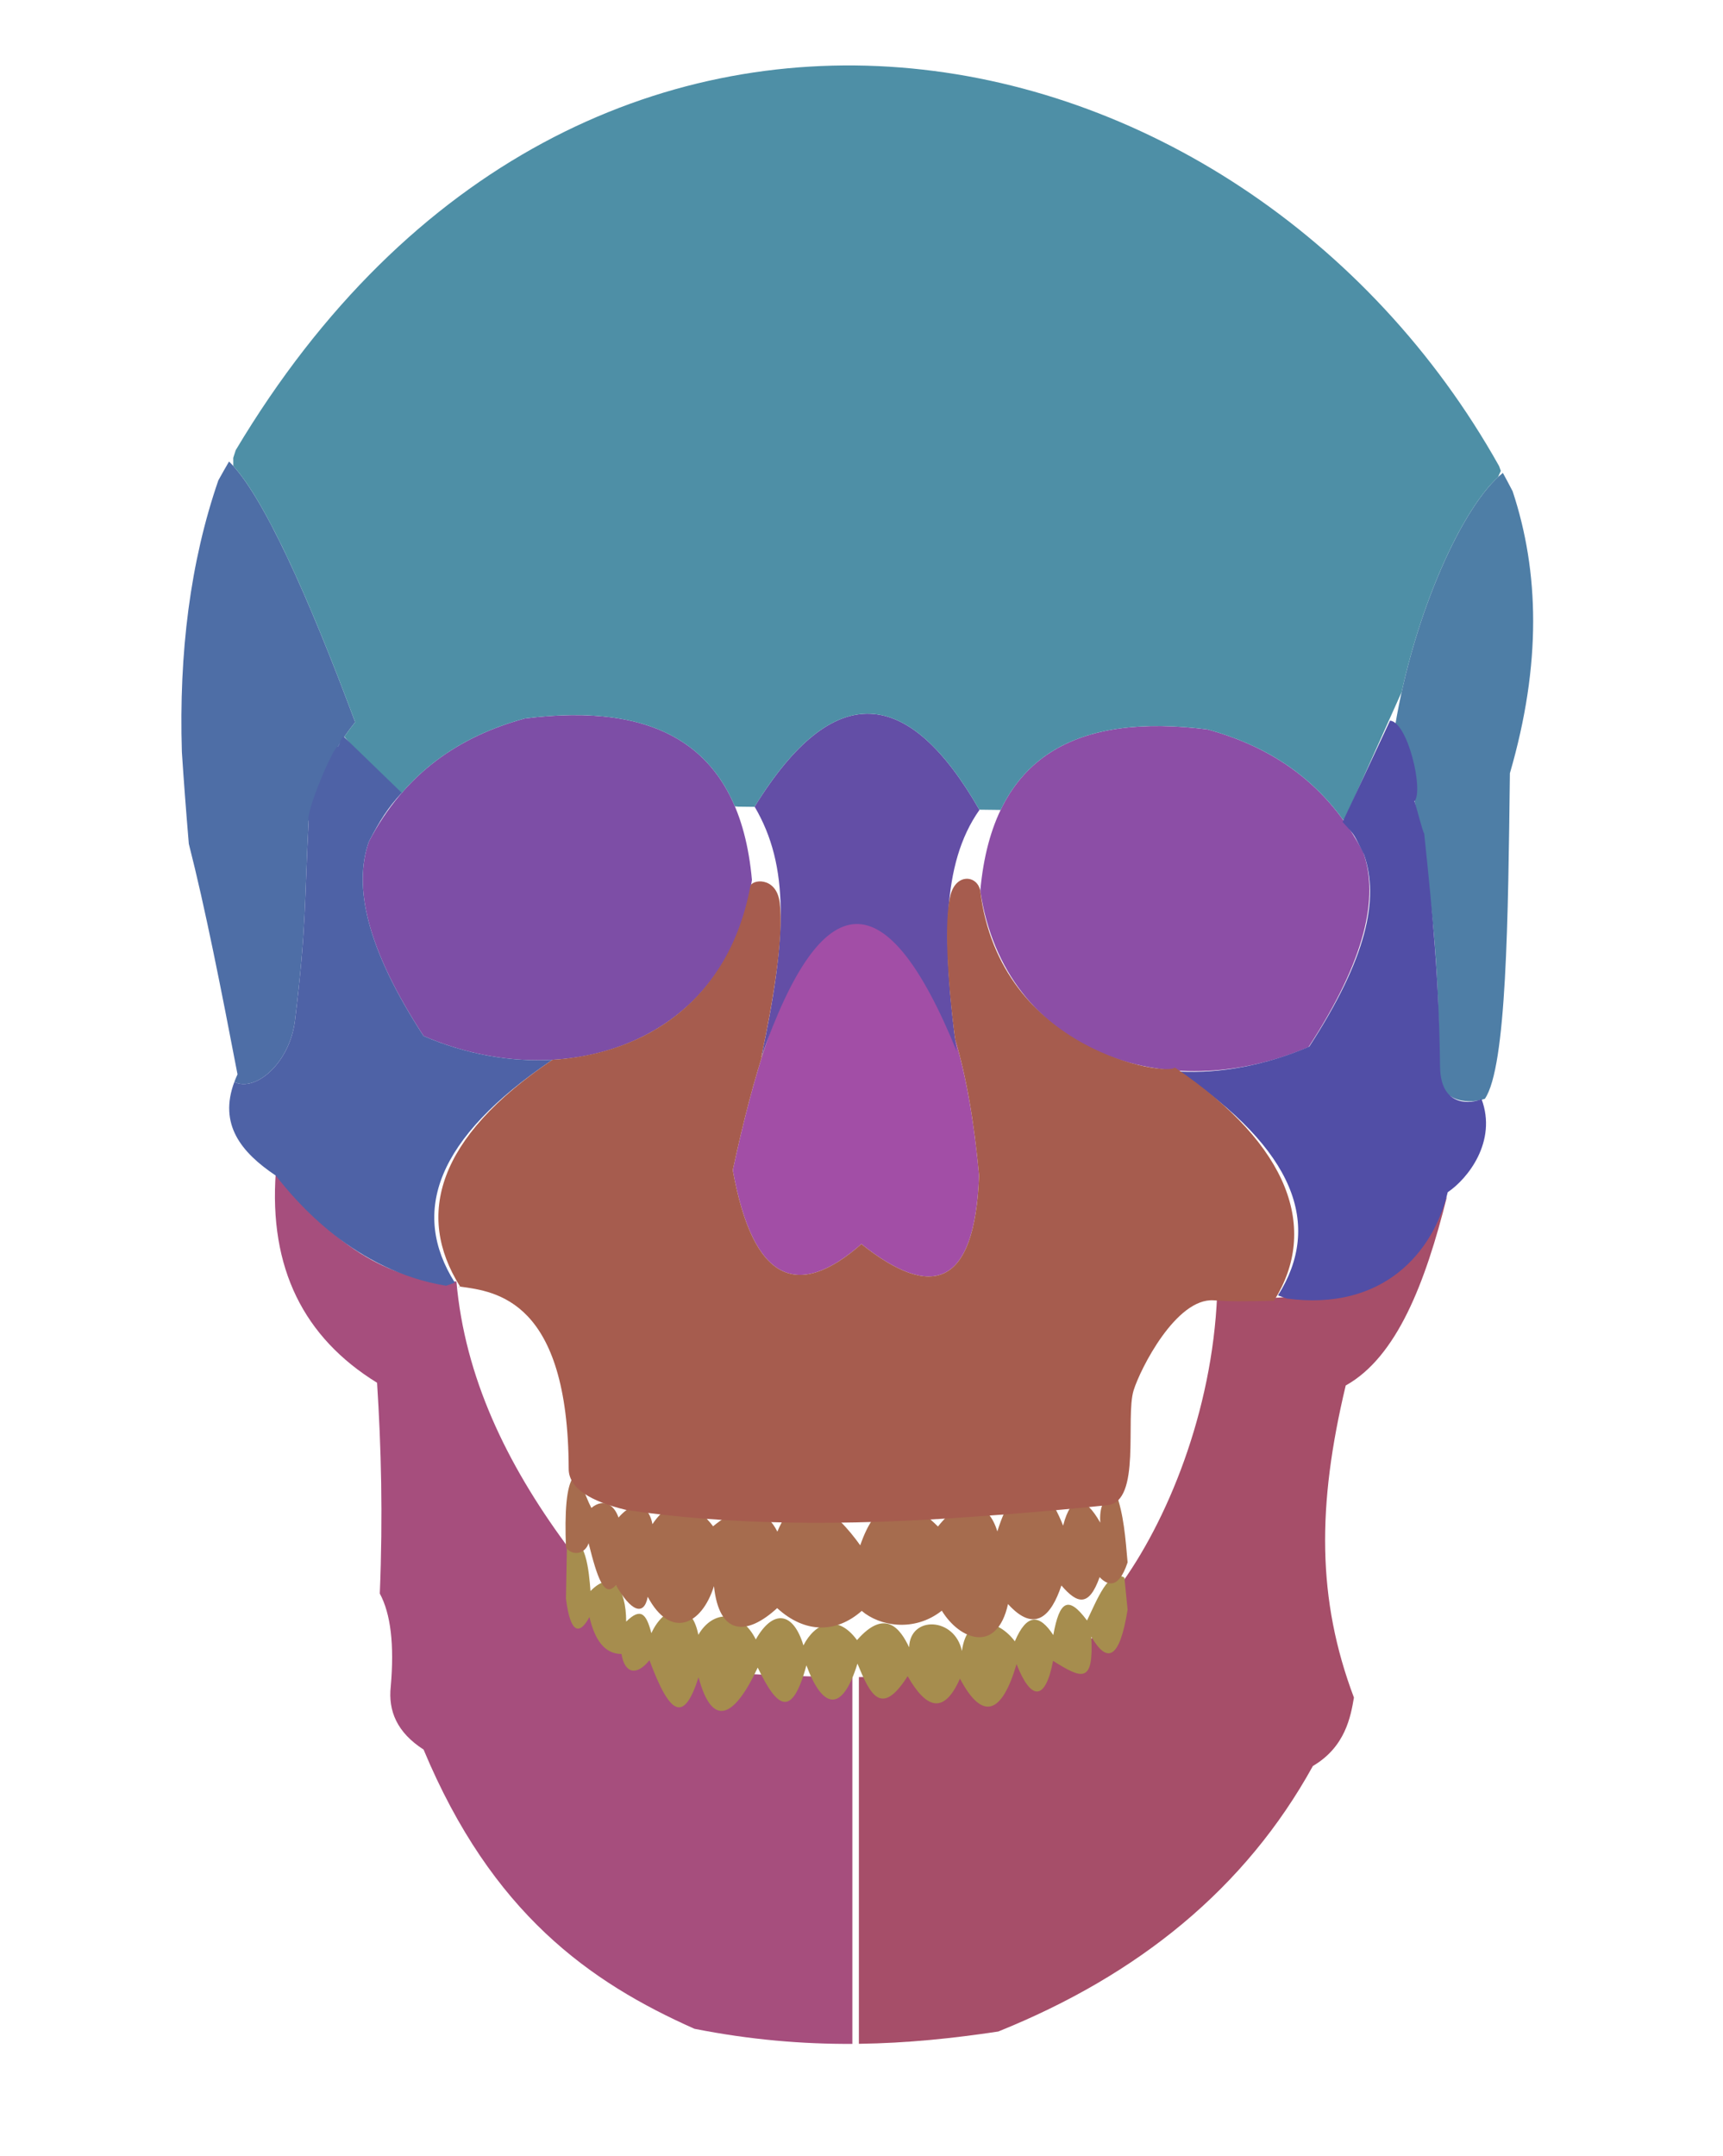 <?xml version="1.0" encoding="UTF-8" standalone="no"?>
<!DOCTYPE svg PUBLIC "-//W3C//DTD SVG 1.1//EN" "http://www.w3.org/Graphics/SVG/1.1/DTD/svg11.dtd">
<svg width="100%" height="100%" viewBox="0 0 945 1182" version="1.1" xmlns="http://www.w3.org/2000/svg" xmlns:xlink="http://www.w3.org/1999/xlink" xml:space="preserve" xmlns:serif="http://www.serif.com/" style="fill-rule:evenodd;clip-rule:evenodd;stroke-linejoin:round;stroke-miterlimit:1.414;">
    <g id="Bone-selection-layers" serif:id="Bone selection layers">
        <path d="M125.615,253.023C144.102,270.94 169.297,327.531 194.799,395.903C178.007,417.008 174.073,432.827 169.286,449.931C166.931,494.161 168.144,507.243 161.783,559.486C158.966,582.621 140.337,598.884 128.512,593.201C129.022,591.828 129.606,590.427 130.266,588.998C121.366,542.553 112.465,497.41 103.563,462.644C102.03,444.566 100.764,427.796 99.751,412.271C98.08,357.858 104.346,307.981 119.761,263.332C121.693,259.852 123.644,256.416 125.615,253.023Z" style="fill:rgb(78,110,166);"/>
        <path d="M824.272,259.273C826.094,262.597 827.878,265.951 829.623,269.335C844.194,313.325 845.568,363.915 828.122,423.914C827.133,503.742 826.373,584.871 814.392,602.421C802.95,606.111 788.924,602.581 789.102,587.497C789.806,528.189 784.405,484.202 777.096,444.924C772.31,427.821 781.883,419.506 765.09,398.401C775.397,335.866 802.715,276.148 824.272,259.273Z" style="fill:rgb(78,126,166);"/>
        <path d="M471.061,919.442C522.605,919.372 568.01,914.237 601.25,896.925C618.021,880.171 608.594,895.298 613.367,870.532C640.006,834.577 664.913,774.03 667.54,710.061C683.055,713.559 709.552,711.567 741.078,707.059C760.883,708.423 777.803,686.701 793.605,656.033C781.669,703.698 766.037,743.971 738.076,759.586C722.346,825.36 722.291,876.905 742.579,930.673C740.806,941.128 737.85,957.734 720.067,968.192C683.082,1035.21 624.484,1082.77 547.479,1113.77C522.882,1117.47 497.669,1120.15 471.061,1120.5L471.061,919.442Z" style="fill:rgb(166,78,105);"/>
        <path d="M467.487,1120.54C440.364,1120.68 411.771,1118.38 380.894,1112.27C323.402,1086.73 269.765,1048.87 232.318,959.188C217.764,949.82 212.855,938.04 214.309,924.67C216.342,901.611 214.278,884.697 208.306,873.644C210.07,830.597 209.045,793.125 206.805,758.085C166.661,733.333 147.399,695.292 151.277,642.526C184.294,685.723 217.311,703.382 250.328,702.557C254.956,754.976 277.713,802.216 310.358,846.63L330.16,889.054C330.81,905.831 348.111,895.325 380.784,916.105C410.775,917.889 439.976,919.354 467.487,919.439L467.487,1120.54Z" style="fill:rgb(166,78,125);"/>
        <path d="M202.303,461.433C222.09,423.648 252.051,403.667 287.847,393.898C358.636,384.999 405.657,407.295 412.41,482.444C399.079,571.268 310.034,601.411 232.318,567.987C200.817,519.571 193.783,485.836 202.303,461.433" style="fill:rgb(125,78,166);"/>
        <g transform="matrix(-1,0,0,1,950.05,6)">
            <path d="M202.303,461.433C222.09,423.648 252.051,403.667 287.847,393.898C358.636,384.999 405.657,407.295 412.41,482.444C399.079,571.268 310.034,601.411 232.318,567.987C200.817,519.571 193.783,485.836 202.303,461.433" style="fill:rgb(140,78,166);"/>
        </g>
        <path d="M472.441,682.045C437.368,712.854 412.965,702.763 401.905,641.525C422.498,545.555 446.845,498.373 475.442,506.456C510.577,516.963 529.853,565.984 536.974,644.526C534.651,706.068 510.783,712.552 472.441,682.045" style="fill:rgb(162,78,166);"/>
        <g transform="matrix(1,0,0,1.153,0,-144.316)">
            <path d="M310.406,885.267C311.637,894.041 313.801,899.429 316.897,899.569C318.709,899.651 320.839,897.936 323.289,894.052C326.236,905.001 331.665,911.604 340.858,911.621C342.606,920.993 349.197,922.133 356.202,914.586C367.439,940.802 375.027,944.662 383.141,922.69C390.453,946.506 402.338,942.718 415.585,918.09C426.375,937.583 434.31,942.387 442.289,917.013C450.725,936.937 461.545,940.745 470.283,916.201C477.082,930.512 483.185,942.135 497.807,922.162C508.1,937.83 517.772,940.462 526.503,923.333C538.892,943.701 549.525,940.172 557.541,916.428C565.088,933.207 573.147,934.895 577.57,914.898C593.366,923.452 599.918,926.005 598.536,903.422C607.515,916.667 614.152,913.718 618.447,890.538L616.69,875.312C608.238,870.756 601.522,886.197 596.193,895.697C585.914,883.694 581.095,886.243 577.687,902.63C570.177,892.651 563.178,892.128 556.604,905.605C547.812,895.336 530.582,891.374 527.557,910.196C523.757,894.1 499.114,893.195 498.627,908.449C494.074,900.151 485.828,889.369 470.048,905.02C459.121,892.134 446.923,896.905 440.65,907.542C434.921,891.136 423.774,890.514 414.531,904.698C406.417,890.727 391.181,890.336 383.024,902.498C378.848,884.312 363.75,889.199 357.256,901.733C354.421,892.197 351.276,889.545 343.435,896.235C343.409,880.282 335.774,871.176 323.875,881.679C322.965,871.896 321.331,854.953 310.991,857.743L310.406,885.267" style="fill:rgb(166,141,78);"/>
        </g>
        <path d="M314.505,809.721C310.566,814.888 309.659,829.15 310.406,848.373C313.839,853.273 320.95,852.063 322.821,846.03C327.595,865.051 331.388,876.492 337.813,868.987C345.921,883.32 353.171,886.363 355.265,875.429C367.682,898.73 384.772,891.307 391.574,869.573C394.487,896.95 409.636,896.838 426.243,881.637C441.651,895.73 458.755,895.364 472.625,883.159C482.419,891.561 501.438,894.971 516.547,883.042C526.477,899.253 546.792,906.77 552.856,879.411C567.691,895.804 576.674,885.625 582.138,869.221C590.851,879.358 597.236,881.158 603.103,864.653C606.812,868.531 613.176,872.405 618.447,856.572C617.29,843.388 616.351,830.095 612.005,818.506C605.027,820.492 602.936,826.552 603.455,834.786C594.872,819.73 587.598,818.998 583.075,836.426C571.612,807.203 556.843,807.856 547,839.588C542.372,824.112 529.369,817.968 514.439,836.894C492.66,815.154 479.842,823.965 471.805,847.201C458.979,829.252 438.458,809.918 426.36,839.705C420.964,828.917 409.624,821.32 391.105,836.777C383.532,826.733 370.32,816.894 357.842,835.606C356.309,827.072 349.605,820.168 339.219,831.975C336.896,824.996 331.039,821.189 324.344,826.704C320.506,819.48 318.655,810.074 314.505,809.721" style="fill:rgb(166,108,78);"/>
        <path d="M417.445,579.861C451.077,483.473 486.279,482.041 524.677,576.287C516.946,517.918 516.204,473.688 537.188,444.034C498.395,376.375 457.43,371.696 413.871,442.247C433.089,474.858 431.588,513.89 417.445,579.861" style="fill:rgb(99,78,166);"/>
        <path d="M129.286,246.79C319.354,-71.525 680.513,2.763 822.19,255.518C822.509,256.398 822.826,257.281 823.14,258.165L821.632,261.526C802.775,278.913 780.357,326.63 768.746,379.418L737.354,449.396L736.58,449.374C717.414,423.037 691.803,407.976 662.203,399.898C607.994,393.084 567.723,404.562 548.8,444.059L547.911,444.034L537.11,443.899C498.34,376.369 457.401,371.743 413.871,442.247L413.937,442.359L404.935,442.247L403.064,442.089C384.986,399.345 343.856,386.857 287.847,393.898C261.502,401.088 238.317,413.809 220.023,435.088L217.279,435.098C207.02,424.819 197.535,414.411 188.884,403.864C190.659,401.289 192.621,398.641 194.799,395.903C170.35,330.355 146.184,275.636 127.94,255.44C127.916,253.968 127.909,252.494 127.919,251.017C128.368,249.602 128.824,248.193 129.286,246.79Z" style="fill:rgb(78,143,166);"/>
        <path d="M128.51,593.205C128.573,593.037 128.512,593.201 128.512,593.201C140.337,598.884 158.966,582.621 161.783,559.486C168.144,507.243 166.931,494.161 169.286,449.931C167.291,446.286 182.664,409.185 185.407,409.185C187.362,406.016 185.75,407.06 188.31,403.65L220.333,434.657C212.59,443.048 208.299,449.984 202.303,461.433C193.783,485.836 200.817,519.571 232.318,567.987C255.632,578.014 279.966,582.32 302.969,581.037C239.068,624.054 225.092,664.574 249.448,703.178C247.859,703.807 246.269,704.379 244.679,704.895C194.635,696.785 162.529,658.966 151.277,644.526C132.172,631.738 119.89,616.39 128.51,593.205Z" style="fill:rgb(78,98,166);"/>
        <g transform="matrix(-1,0,0,1,950.394,7)">
            <path d="M137.805,595.604C137.868,595.436 137.807,595.6 137.807,595.6C142.436,597.685 160.29,601.08 160.583,577.777C161.189,529.562 164.476,495.88 169.286,449.931C170.127,449.121 173.838,434.24 174.612,432.273C169.505,426.75 178.12,389.025 188.01,388.058L214.036,443.652C206.293,452.043 208.299,449.984 202.303,461.433C193.783,485.836 200.817,518.372 232.318,566.788C255.632,576.815 280.865,581.721 303.869,580.438C239.968,623.454 225.092,664.574 249.448,703.178C247.859,703.807 246.269,704.379 244.679,704.895C191.731,712.033 164.133,679.401 156.374,646.625C145.365,639.234 129.185,618.789 137.805,595.604Z" style="fill:rgb(81,78,166);"/>
        </g>
    </g>
    <g id="Bone-selection-layers1" serif:id="Bone selection layers">
        <path id="Maxilla" d="M252.093,704.922C228.107,666.437 239.318,623.886 302.969,581.037C302.764,581.049 302.56,581.06 302.355,581.07C354.558,577.952 399.877,548.003 411.511,486.042C411.859,482.173 425.765,480.108 427.631,494.768C429.949,512.981 424.178,548.456 417.445,579.861C418.398,577.13 419.352,574.476 420.308,571.897C413.865,591.099 407.735,614.357 401.905,641.525C412.965,702.763 437.368,712.854 472.441,682.045C510.783,712.552 534.651,706.068 536.974,644.526C534.331,615.373 530.013,590.287 523.831,569.729C519.533,536.708 517.783,504.545 521.294,490.762C524.417,478.505 536.154,479.843 537.639,488.444C548.477,577.024 641.185,590.14 644.33,585.242C707.981,628.09 722.99,674.141 699.034,712.654L698.75,713.106C682.086,713.562 674.751,713.521 665.711,712.896C645.114,711.471 625.43,750.38 621.753,762.223C617.084,777.266 626.058,823.233 607.46,825.186C601.184,825.845 572.255,828.879 534.776,831.449C462.448,836.82 398.003,836.059 343.244,827.766C323.998,823.127 311.936,815.973 311.907,805.326C311.65,712.658 271.963,708.048 252.377,705.374L252.093,704.922ZM252.196,705.359C252.225,705.36 252.255,705.362 252.285,705.364L252.377,705.374C250.936,705.944 251.292,705.37 252.109,705.358L252.196,705.359Z" style="fill:rgb(166,92,78);"/>
    </g>
</svg>
